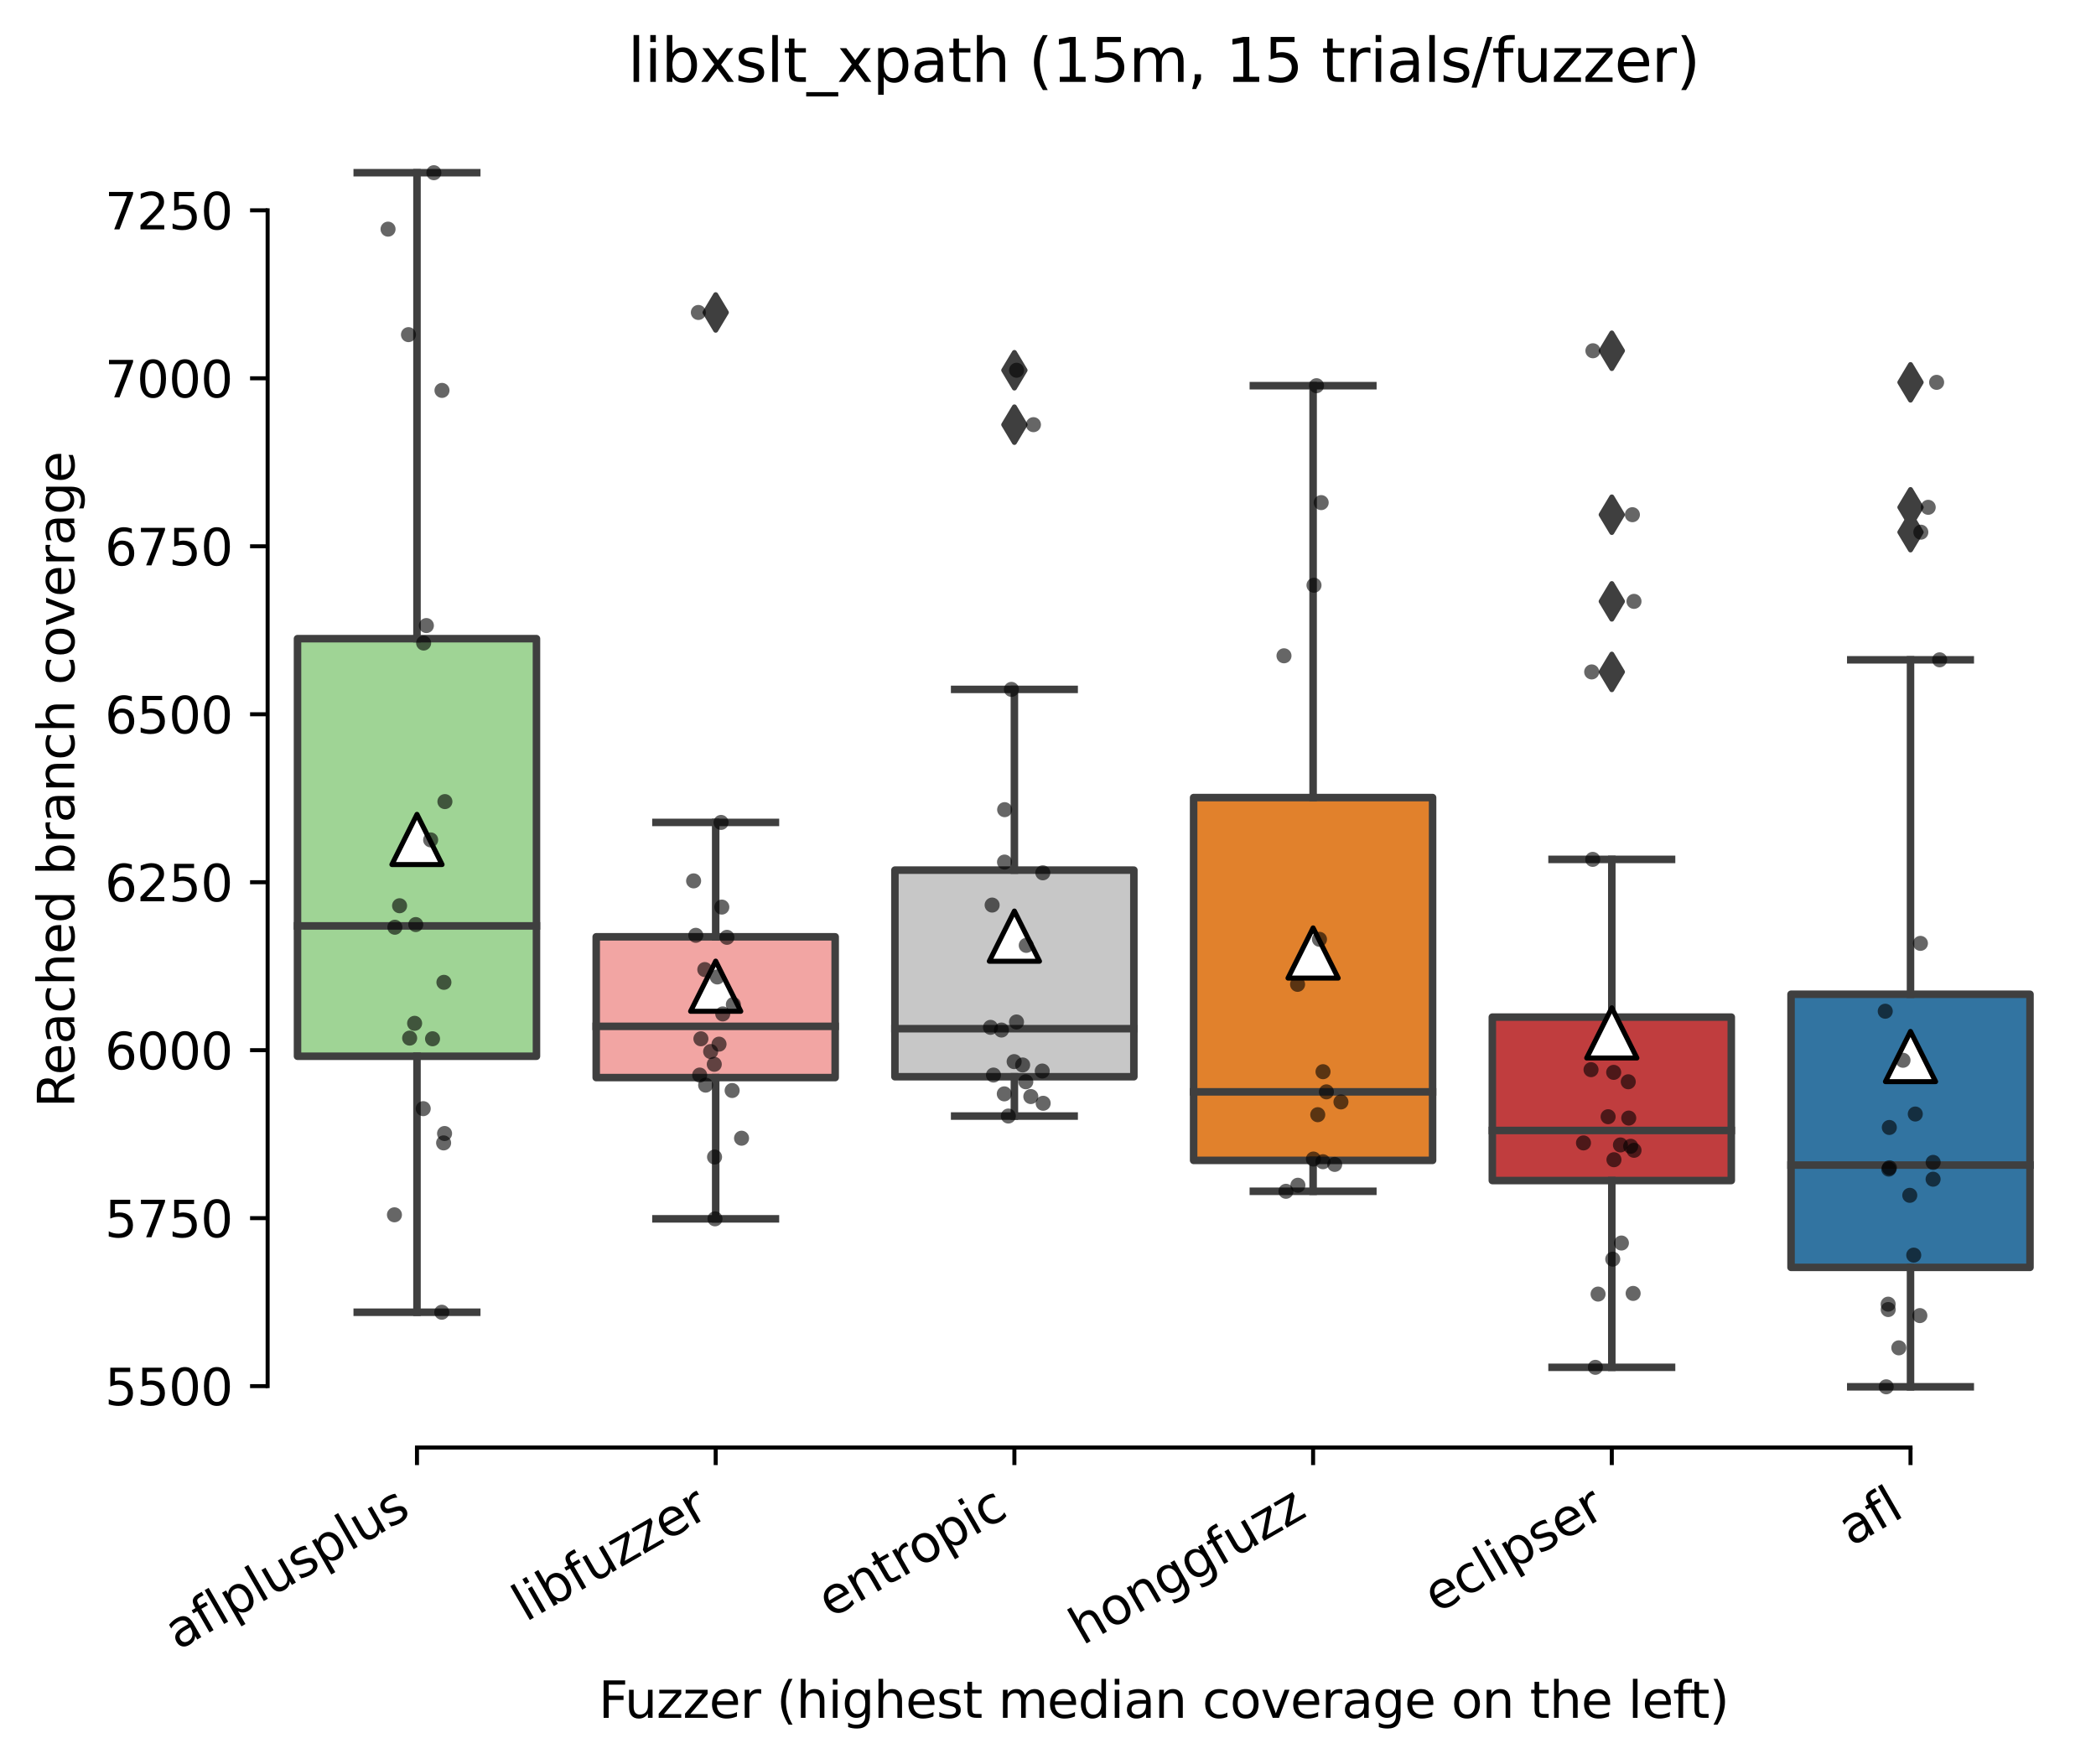 <?xml version="1.0" encoding="utf-8" standalone="no"?>
<!DOCTYPE svg PUBLIC "-//W3C//DTD SVG 1.1//EN"
  "http://www.w3.org/Graphics/SVG/1.1/DTD/svg11.dtd">
<svg xmlns:xlink="http://www.w3.org/1999/xlink" width="417.648pt" height="351.576pt" viewBox="0 0 417.648 351.576" xmlns="http://www.w3.org/2000/svg" version="1.1">
 <defs>
  <style type="text/css">*{stroke-linejoin: round; stroke-linecap: butt}</style>
 </defs>
 <g id="figure_1">
  <g id="patch_1">
   <path d="M 0 351.576 
L 417.648 351.576 
L 417.648 0 
L 0 0 
z
" style="fill: #ffffff"/>
  </g>
  <g id="axes_1">
   <g id="patch_2">
    <path d="M 53.328 288.43 
L 410.448 288.43 
L 410.448 22.318 
L 53.328 22.318 
z
" style="fill: #ffffff"/>
   </g>
   <g id="patch_3">
    <path d="M 59.28 210.465 
L 106.896 210.465 
L 106.896 127.259 
L 59.28 127.259 
L 59.28 210.465 
z
" clip-path="url(#p5b2633df2a)" style="fill: #9fd495; stroke: #3f3f3f; stroke-width: 1.5; stroke-linejoin: miter"/>
   </g>
   <g id="patch_4">
    <path d="M 118.8 214.716 
L 166.416 214.716 
L 166.416 186.668 
L 118.8 186.668 
L 118.8 214.716 
z
" clip-path="url(#p5b2633df2a)" style="fill: #f2a5a3; stroke: #3f3f3f; stroke-width: 1.5; stroke-linejoin: miter"/>
   </g>
   <g id="patch_5">
    <path d="M 178.32 214.549 
L 225.936 214.549 
L 225.936 173.381 
L 178.32 173.381 
L 178.32 214.549 
z
" clip-path="url(#p5b2633df2a)" style="fill: #c7c7c7; stroke: #3f3f3f; stroke-width: 1.5; stroke-linejoin: miter"/>
   </g>
   <g id="patch_6">
    <path d="M 237.84 231.217 
L 285.456 231.217 
L 285.456 158.922 
L 237.84 158.922 
L 237.84 231.217 
z
" clip-path="url(#p5b2633df2a)" style="fill: #e1812c; stroke: #3f3f3f; stroke-width: 1.5; stroke-linejoin: miter"/>
   </g>
   <g id="patch_7">
    <path d="M 297.36 235.233 
L 344.976 235.233 
L 344.976 202.667 
L 297.36 202.667 
L 297.36 235.233 
z
" clip-path="url(#p5b2633df2a)" style="fill: #c03d3e; stroke: #3f3f3f; stroke-width: 1.5; stroke-linejoin: miter"/>
   </g>
   <g id="patch_8">
    <path d="M 356.88 252.537 
L 404.496 252.537 
L 404.496 198.115 
L 356.88 198.115 
L 356.88 252.537 
z
" clip-path="url(#p5b2633df2a)" style="fill: #3274a1; stroke: #3f3f3f; stroke-width: 1.5; stroke-linejoin: miter"/>
   </g>
   <g id="matplotlib.axis_1">
    <g id="xtick_1">
     <g id="line2d_1">
      <defs>
       <path id="m01cf809f5f" d="M 0 0 
L 0 3.5 
" style="stroke: #000000; stroke-width: 0.8"/>
      </defs>
      <g>
       <use xlink:href="#m01cf809f5f" x="83.088" y="288.43" style="stroke: #000000; stroke-width: 0.8"/>
      </g>
     </g>
     <g id="text_1">
      <!-- aflplusplus -->
      <g transform="translate(35.479 328.897) rotate(-30) scale(0.1 -0.1)">
       <defs>
        <path id="DejaVuSans-61" d="M 2194 1759 
Q 1497 1759 1228 1600 
Q 959 1441 959 1056 
Q 959 750 1161 570 
Q 1363 391 1709 391 
Q 2188 391 2477 730 
Q 2766 1069 2766 1631 
L 2766 1759 
L 2194 1759 
z
M 3341 1997 
L 3341 0 
L 2766 0 
L 2766 531 
Q 2569 213 2275 61 
Q 1981 -91 1556 -91 
Q 1019 -91 701 211 
Q 384 513 384 1019 
Q 384 1609 779 1909 
Q 1175 2209 1959 2209 
L 2766 2209 
L 2766 2266 
Q 2766 2663 2505 2880 
Q 2244 3097 1772 3097 
Q 1472 3097 1187 3025 
Q 903 2953 641 2809 
L 641 3341 
Q 956 3463 1253 3523 
Q 1550 3584 1831 3584 
Q 2591 3584 2966 3190 
Q 3341 2797 3341 1997 
z
" transform="scale(0.016)"/>
        <path id="DejaVuSans-66" d="M 2375 4863 
L 2375 4384 
L 1825 4384 
Q 1516 4384 1395 4259 
Q 1275 4134 1275 3809 
L 1275 3500 
L 2222 3500 
L 2222 3053 
L 1275 3053 
L 1275 0 
L 697 0 
L 697 3053 
L 147 3053 
L 147 3500 
L 697 3500 
L 697 3744 
Q 697 4328 969 4595 
Q 1241 4863 1831 4863 
L 2375 4863 
z
" transform="scale(0.016)"/>
        <path id="DejaVuSans-6c" d="M 603 4863 
L 1178 4863 
L 1178 0 
L 603 0 
L 603 4863 
z
" transform="scale(0.016)"/>
        <path id="DejaVuSans-70" d="M 1159 525 
L 1159 -1331 
L 581 -1331 
L 581 3500 
L 1159 3500 
L 1159 2969 
Q 1341 3281 1617 3432 
Q 1894 3584 2278 3584 
Q 2916 3584 3314 3078 
Q 3713 2572 3713 1747 
Q 3713 922 3314 415 
Q 2916 -91 2278 -91 
Q 1894 -91 1617 61 
Q 1341 213 1159 525 
z
M 3116 1747 
Q 3116 2381 2855 2742 
Q 2594 3103 2138 3103 
Q 1681 3103 1420 2742 
Q 1159 2381 1159 1747 
Q 1159 1113 1420 752 
Q 1681 391 2138 391 
Q 2594 391 2855 752 
Q 3116 1113 3116 1747 
z
" transform="scale(0.016)"/>
        <path id="DejaVuSans-75" d="M 544 1381 
L 544 3500 
L 1119 3500 
L 1119 1403 
Q 1119 906 1312 657 
Q 1506 409 1894 409 
Q 2359 409 2629 706 
Q 2900 1003 2900 1516 
L 2900 3500 
L 3475 3500 
L 3475 0 
L 2900 0 
L 2900 538 
Q 2691 219 2414 64 
Q 2138 -91 1772 -91 
Q 1169 -91 856 284 
Q 544 659 544 1381 
z
M 1991 3584 
L 1991 3584 
z
" transform="scale(0.016)"/>
        <path id="DejaVuSans-73" d="M 2834 3397 
L 2834 2853 
Q 2591 2978 2328 3040 
Q 2066 3103 1784 3103 
Q 1356 3103 1142 2972 
Q 928 2841 928 2578 
Q 928 2378 1081 2264 
Q 1234 2150 1697 2047 
L 1894 2003 
Q 2506 1872 2764 1633 
Q 3022 1394 3022 966 
Q 3022 478 2636 193 
Q 2250 -91 1575 -91 
Q 1294 -91 989 -36 
Q 684 19 347 128 
L 347 722 
Q 666 556 975 473 
Q 1284 391 1588 391 
Q 1994 391 2212 530 
Q 2431 669 2431 922 
Q 2431 1156 2273 1281 
Q 2116 1406 1581 1522 
L 1381 1569 
Q 847 1681 609 1914 
Q 372 2147 372 2553 
Q 372 3047 722 3315 
Q 1072 3584 1716 3584 
Q 2034 3584 2315 3537 
Q 2597 3491 2834 3397 
z
" transform="scale(0.016)"/>
       </defs>
       <use xlink:href="#DejaVuSans-61"/>
       <use xlink:href="#DejaVuSans-66" x="61.279"/>
       <use xlink:href="#DejaVuSans-6c" x="96.484"/>
       <use xlink:href="#DejaVuSans-70" x="124.268"/>
       <use xlink:href="#DejaVuSans-6c" x="187.744"/>
       <use xlink:href="#DejaVuSans-75" x="215.527"/>
       <use xlink:href="#DejaVuSans-73" x="278.906"/>
       <use xlink:href="#DejaVuSans-70" x="331.006"/>
       <use xlink:href="#DejaVuSans-6c" x="394.482"/>
       <use xlink:href="#DejaVuSans-75" x="422.266"/>
       <use xlink:href="#DejaVuSans-73" x="485.645"/>
      </g>
     </g>
    </g>
    <g id="xtick_2">
     <g id="line2d_2">
      <g>
       <use xlink:href="#m01cf809f5f" x="142.608" y="288.43" style="stroke: #000000; stroke-width: 0.8"/>
      </g>
     </g>
     <g id="text_2">
      <!-- libfuzzer -->
      <g transform="translate(104.742 323.272) rotate(-30) scale(0.1 -0.1)">
       <defs>
        <path id="DejaVuSans-69" d="M 603 3500 
L 1178 3500 
L 1178 0 
L 603 0 
L 603 3500 
z
M 603 4863 
L 1178 4863 
L 1178 4134 
L 603 4134 
L 603 4863 
z
" transform="scale(0.016)"/>
        <path id="DejaVuSans-62" d="M 3116 1747 
Q 3116 2381 2855 2742 
Q 2594 3103 2138 3103 
Q 1681 3103 1420 2742 
Q 1159 2381 1159 1747 
Q 1159 1113 1420 752 
Q 1681 391 2138 391 
Q 2594 391 2855 752 
Q 3116 1113 3116 1747 
z
M 1159 2969 
Q 1341 3281 1617 3432 
Q 1894 3584 2278 3584 
Q 2916 3584 3314 3078 
Q 3713 2572 3713 1747 
Q 3713 922 3314 415 
Q 2916 -91 2278 -91 
Q 1894 -91 1617 61 
Q 1341 213 1159 525 
L 1159 0 
L 581 0 
L 581 4863 
L 1159 4863 
L 1159 2969 
z
" transform="scale(0.016)"/>
        <path id="DejaVuSans-7a" d="M 353 3500 
L 3084 3500 
L 3084 2975 
L 922 459 
L 3084 459 
L 3084 0 
L 275 0 
L 275 525 
L 2438 3041 
L 353 3041 
L 353 3500 
z
" transform="scale(0.016)"/>
        <path id="DejaVuSans-65" d="M 3597 1894 
L 3597 1613 
L 953 1613 
Q 991 1019 1311 708 
Q 1631 397 2203 397 
Q 2534 397 2845 478 
Q 3156 559 3463 722 
L 3463 178 
Q 3153 47 2828 -22 
Q 2503 -91 2169 -91 
Q 1331 -91 842 396 
Q 353 884 353 1716 
Q 353 2575 817 3079 
Q 1281 3584 2069 3584 
Q 2775 3584 3186 3129 
Q 3597 2675 3597 1894 
z
M 3022 2063 
Q 3016 2534 2758 2815 
Q 2500 3097 2075 3097 
Q 1594 3097 1305 2825 
Q 1016 2553 972 2059 
L 3022 2063 
z
" transform="scale(0.016)"/>
        <path id="DejaVuSans-72" d="M 2631 2963 
Q 2534 3019 2420 3045 
Q 2306 3072 2169 3072 
Q 1681 3072 1420 2755 
Q 1159 2438 1159 1844 
L 1159 0 
L 581 0 
L 581 3500 
L 1159 3500 
L 1159 2956 
Q 1341 3275 1631 3429 
Q 1922 3584 2338 3584 
Q 2397 3584 2469 3576 
Q 2541 3569 2628 3553 
L 2631 2963 
z
" transform="scale(0.016)"/>
       </defs>
       <use xlink:href="#DejaVuSans-6c"/>
       <use xlink:href="#DejaVuSans-69" x="27.783"/>
       <use xlink:href="#DejaVuSans-62" x="55.566"/>
       <use xlink:href="#DejaVuSans-66" x="119.043"/>
       <use xlink:href="#DejaVuSans-75" x="154.248"/>
       <use xlink:href="#DejaVuSans-7a" x="217.627"/>
       <use xlink:href="#DejaVuSans-7a" x="270.117"/>
       <use xlink:href="#DejaVuSans-65" x="322.607"/>
       <use xlink:href="#DejaVuSans-72" x="384.131"/>
      </g>
     </g>
    </g>
    <g id="xtick_3">
     <g id="line2d_3">
      <g>
       <use xlink:href="#m01cf809f5f" x="202.128" y="288.43" style="stroke: #000000; stroke-width: 0.8"/>
      </g>
     </g>
     <g id="text_3">
      <!-- entropic -->
      <g transform="translate(165.546 322.531) rotate(-30) scale(0.1 -0.1)">
       <defs>
        <path id="DejaVuSans-6e" d="M 3513 2113 
L 3513 0 
L 2938 0 
L 2938 2094 
Q 2938 2591 2744 2837 
Q 2550 3084 2163 3084 
Q 1697 3084 1428 2787 
Q 1159 2491 1159 1978 
L 1159 0 
L 581 0 
L 581 3500 
L 1159 3500 
L 1159 2956 
Q 1366 3272 1645 3428 
Q 1925 3584 2291 3584 
Q 2894 3584 3203 3211 
Q 3513 2838 3513 2113 
z
" transform="scale(0.016)"/>
        <path id="DejaVuSans-74" d="M 1172 4494 
L 1172 3500 
L 2356 3500 
L 2356 3053 
L 1172 3053 
L 1172 1153 
Q 1172 725 1289 603 
Q 1406 481 1766 481 
L 2356 481 
L 2356 0 
L 1766 0 
Q 1100 0 847 248 
Q 594 497 594 1153 
L 594 3053 
L 172 3053 
L 172 3500 
L 594 3500 
L 594 4494 
L 1172 4494 
z
" transform="scale(0.016)"/>
        <path id="DejaVuSans-6f" d="M 1959 3097 
Q 1497 3097 1228 2736 
Q 959 2375 959 1747 
Q 959 1119 1226 758 
Q 1494 397 1959 397 
Q 2419 397 2687 759 
Q 2956 1122 2956 1747 
Q 2956 2369 2687 2733 
Q 2419 3097 1959 3097 
z
M 1959 3584 
Q 2709 3584 3137 3096 
Q 3566 2609 3566 1747 
Q 3566 888 3137 398 
Q 2709 -91 1959 -91 
Q 1206 -91 779 398 
Q 353 888 353 1747 
Q 353 2609 779 3096 
Q 1206 3584 1959 3584 
z
" transform="scale(0.016)"/>
        <path id="DejaVuSans-63" d="M 3122 3366 
L 3122 2828 
Q 2878 2963 2633 3030 
Q 2388 3097 2138 3097 
Q 1578 3097 1268 2742 
Q 959 2388 959 1747 
Q 959 1106 1268 751 
Q 1578 397 2138 397 
Q 2388 397 2633 464 
Q 2878 531 3122 666 
L 3122 134 
Q 2881 22 2623 -34 
Q 2366 -91 2075 -91 
Q 1284 -91 818 406 
Q 353 903 353 1747 
Q 353 2603 823 3093 
Q 1294 3584 2113 3584 
Q 2378 3584 2631 3529 
Q 2884 3475 3122 3366 
z
" transform="scale(0.016)"/>
       </defs>
       <use xlink:href="#DejaVuSans-65"/>
       <use xlink:href="#DejaVuSans-6e" x="61.523"/>
       <use xlink:href="#DejaVuSans-74" x="124.902"/>
       <use xlink:href="#DejaVuSans-72" x="164.111"/>
       <use xlink:href="#DejaVuSans-6f" x="202.975"/>
       <use xlink:href="#DejaVuSans-70" x="264.156"/>
       <use xlink:href="#DejaVuSans-69" x="327.633"/>
       <use xlink:href="#DejaVuSans-63" x="355.416"/>
      </g>
     </g>
    </g>
    <g id="xtick_4">
     <g id="line2d_4">
      <g>
       <use xlink:href="#m01cf809f5f" x="261.648" y="288.43" style="stroke: #000000; stroke-width: 0.8"/>
      </g>
     </g>
     <g id="text_4">
      <!-- honggfuzz -->
      <g transform="translate(215.709 327.933) rotate(-30) scale(0.1 -0.1)">
       <defs>
        <path id="DejaVuSans-68" d="M 3513 2113 
L 3513 0 
L 2938 0 
L 2938 2094 
Q 2938 2591 2744 2837 
Q 2550 3084 2163 3084 
Q 1697 3084 1428 2787 
Q 1159 2491 1159 1978 
L 1159 0 
L 581 0 
L 581 4863 
L 1159 4863 
L 1159 2956 
Q 1366 3272 1645 3428 
Q 1925 3584 2291 3584 
Q 2894 3584 3203 3211 
Q 3513 2838 3513 2113 
z
" transform="scale(0.016)"/>
        <path id="DejaVuSans-67" d="M 2906 1791 
Q 2906 2416 2648 2759 
Q 2391 3103 1925 3103 
Q 1463 3103 1205 2759 
Q 947 2416 947 1791 
Q 947 1169 1205 825 
Q 1463 481 1925 481 
Q 2391 481 2648 825 
Q 2906 1169 2906 1791 
z
M 3481 434 
Q 3481 -459 3084 -895 
Q 2688 -1331 1869 -1331 
Q 1566 -1331 1297 -1286 
Q 1028 -1241 775 -1147 
L 775 -588 
Q 1028 -725 1275 -790 
Q 1522 -856 1778 -856 
Q 2344 -856 2625 -561 
Q 2906 -266 2906 331 
L 2906 616 
Q 2728 306 2450 153 
Q 2172 0 1784 0 
Q 1141 0 747 490 
Q 353 981 353 1791 
Q 353 2603 747 3093 
Q 1141 3584 1784 3584 
Q 2172 3584 2450 3431 
Q 2728 3278 2906 2969 
L 2906 3500 
L 3481 3500 
L 3481 434 
z
" transform="scale(0.016)"/>
       </defs>
       <use xlink:href="#DejaVuSans-68"/>
       <use xlink:href="#DejaVuSans-6f" x="63.379"/>
       <use xlink:href="#DejaVuSans-6e" x="124.561"/>
       <use xlink:href="#DejaVuSans-67" x="187.939"/>
       <use xlink:href="#DejaVuSans-67" x="251.416"/>
       <use xlink:href="#DejaVuSans-66" x="314.893"/>
       <use xlink:href="#DejaVuSans-75" x="350.098"/>
       <use xlink:href="#DejaVuSans-7a" x="413.477"/>
       <use xlink:href="#DejaVuSans-7a" x="465.967"/>
      </g>
     </g>
    </g>
    <g id="xtick_5">
     <g id="line2d_5">
      <g>
       <use xlink:href="#m01cf809f5f" x="321.168" y="288.43" style="stroke: #000000; stroke-width: 0.8"/>
      </g>
     </g>
     <g id="text_5">
      <!-- eclipser -->
      <g transform="translate(286.328 321.525) rotate(-30) scale(0.1 -0.1)">
       <use xlink:href="#DejaVuSans-65"/>
       <use xlink:href="#DejaVuSans-63" x="61.523"/>
       <use xlink:href="#DejaVuSans-6c" x="116.504"/>
       <use xlink:href="#DejaVuSans-69" x="144.287"/>
       <use xlink:href="#DejaVuSans-70" x="172.07"/>
       <use xlink:href="#DejaVuSans-73" x="235.547"/>
       <use xlink:href="#DejaVuSans-65" x="287.646"/>
       <use xlink:href="#DejaVuSans-72" x="349.17"/>
      </g>
     </g>
    </g>
    <g id="xtick_6">
     <g id="line2d_6">
      <g>
       <use xlink:href="#m01cf809f5f" x="380.688" y="288.43" style="stroke: #000000; stroke-width: 0.8"/>
      </g>
     </g>
     <g id="text_6">
      <!-- afl -->
      <g transform="translate(368.887 308.224) rotate(-30) scale(0.1 -0.1)">
       <use xlink:href="#DejaVuSans-61"/>
       <use xlink:href="#DejaVuSans-66" x="61.279"/>
       <use xlink:href="#DejaVuSans-6c" x="96.484"/>
      </g>
     </g>
    </g>
    <g id="text_7">
     <!-- Fuzzer (highest median coverage on the left) -->
     <g transform="translate(119.27 342.297) scale(0.1 -0.1)">
      <defs>
       <path id="DejaVuSans-46" d="M 628 4666 
L 3309 4666 
L 3309 4134 
L 1259 4134 
L 1259 2759 
L 3109 2759 
L 3109 2228 
L 1259 2228 
L 1259 0 
L 628 0 
L 628 4666 
z
" transform="scale(0.016)"/>
       <path id="DejaVuSans-20" transform="scale(0.016)"/>
       <path id="DejaVuSans-28" d="M 1984 4856 
Q 1566 4138 1362 3434 
Q 1159 2731 1159 2009 
Q 1159 1288 1364 580 
Q 1569 -128 1984 -844 
L 1484 -844 
Q 1016 -109 783 600 
Q 550 1309 550 2009 
Q 550 2706 781 3412 
Q 1013 4119 1484 4856 
L 1984 4856 
z
" transform="scale(0.016)"/>
       <path id="DejaVuSans-6d" d="M 3328 2828 
Q 3544 3216 3844 3400 
Q 4144 3584 4550 3584 
Q 5097 3584 5394 3201 
Q 5691 2819 5691 2113 
L 5691 0 
L 5113 0 
L 5113 2094 
Q 5113 2597 4934 2840 
Q 4756 3084 4391 3084 
Q 3944 3084 3684 2787 
Q 3425 2491 3425 1978 
L 3425 0 
L 2847 0 
L 2847 2094 
Q 2847 2600 2669 2842 
Q 2491 3084 2119 3084 
Q 1678 3084 1418 2786 
Q 1159 2488 1159 1978 
L 1159 0 
L 581 0 
L 581 3500 
L 1159 3500 
L 1159 2956 
Q 1356 3278 1631 3431 
Q 1906 3584 2284 3584 
Q 2666 3584 2933 3390 
Q 3200 3197 3328 2828 
z
" transform="scale(0.016)"/>
       <path id="DejaVuSans-64" d="M 2906 2969 
L 2906 4863 
L 3481 4863 
L 3481 0 
L 2906 0 
L 2906 525 
Q 2725 213 2448 61 
Q 2172 -91 1784 -91 
Q 1150 -91 751 415 
Q 353 922 353 1747 
Q 353 2572 751 3078 
Q 1150 3584 1784 3584 
Q 2172 3584 2448 3432 
Q 2725 3281 2906 2969 
z
M 947 1747 
Q 947 1113 1208 752 
Q 1469 391 1925 391 
Q 2381 391 2643 752 
Q 2906 1113 2906 1747 
Q 2906 2381 2643 2742 
Q 2381 3103 1925 3103 
Q 1469 3103 1208 2742 
Q 947 2381 947 1747 
z
" transform="scale(0.016)"/>
       <path id="DejaVuSans-76" d="M 191 3500 
L 800 3500 
L 1894 563 
L 2988 3500 
L 3597 3500 
L 2284 0 
L 1503 0 
L 191 3500 
z
" transform="scale(0.016)"/>
       <path id="DejaVuSans-29" d="M 513 4856 
L 1013 4856 
Q 1481 4119 1714 3412 
Q 1947 2706 1947 2009 
Q 1947 1309 1714 600 
Q 1481 -109 1013 -844 
L 513 -844 
Q 928 -128 1133 580 
Q 1338 1288 1338 2009 
Q 1338 2731 1133 3434 
Q 928 4138 513 4856 
z
" transform="scale(0.016)"/>
      </defs>
      <use xlink:href="#DejaVuSans-46"/>
      <use xlink:href="#DejaVuSans-75" x="52.02"/>
      <use xlink:href="#DejaVuSans-7a" x="115.398"/>
      <use xlink:href="#DejaVuSans-7a" x="167.889"/>
      <use xlink:href="#DejaVuSans-65" x="220.379"/>
      <use xlink:href="#DejaVuSans-72" x="281.902"/>
      <use xlink:href="#DejaVuSans-20" x="323.016"/>
      <use xlink:href="#DejaVuSans-28" x="354.803"/>
      <use xlink:href="#DejaVuSans-68" x="393.816"/>
      <use xlink:href="#DejaVuSans-69" x="457.195"/>
      <use xlink:href="#DejaVuSans-67" x="484.979"/>
      <use xlink:href="#DejaVuSans-68" x="548.455"/>
      <use xlink:href="#DejaVuSans-65" x="611.834"/>
      <use xlink:href="#DejaVuSans-73" x="673.357"/>
      <use xlink:href="#DejaVuSans-74" x="725.457"/>
      <use xlink:href="#DejaVuSans-20" x="764.666"/>
      <use xlink:href="#DejaVuSans-6d" x="796.453"/>
      <use xlink:href="#DejaVuSans-65" x="893.865"/>
      <use xlink:href="#DejaVuSans-64" x="955.389"/>
      <use xlink:href="#DejaVuSans-69" x="1018.865"/>
      <use xlink:href="#DejaVuSans-61" x="1046.648"/>
      <use xlink:href="#DejaVuSans-6e" x="1107.928"/>
      <use xlink:href="#DejaVuSans-20" x="1171.307"/>
      <use xlink:href="#DejaVuSans-63" x="1203.094"/>
      <use xlink:href="#DejaVuSans-6f" x="1258.074"/>
      <use xlink:href="#DejaVuSans-76" x="1319.256"/>
      <use xlink:href="#DejaVuSans-65" x="1378.436"/>
      <use xlink:href="#DejaVuSans-72" x="1439.959"/>
      <use xlink:href="#DejaVuSans-61" x="1481.072"/>
      <use xlink:href="#DejaVuSans-67" x="1542.352"/>
      <use xlink:href="#DejaVuSans-65" x="1605.828"/>
      <use xlink:href="#DejaVuSans-20" x="1667.352"/>
      <use xlink:href="#DejaVuSans-6f" x="1699.139"/>
      <use xlink:href="#DejaVuSans-6e" x="1760.32"/>
      <use xlink:href="#DejaVuSans-20" x="1823.699"/>
      <use xlink:href="#DejaVuSans-74" x="1855.486"/>
      <use xlink:href="#DejaVuSans-68" x="1894.695"/>
      <use xlink:href="#DejaVuSans-65" x="1958.074"/>
      <use xlink:href="#DejaVuSans-20" x="2019.598"/>
      <use xlink:href="#DejaVuSans-6c" x="2051.385"/>
      <use xlink:href="#DejaVuSans-65" x="2079.168"/>
      <use xlink:href="#DejaVuSans-66" x="2140.691"/>
      <use xlink:href="#DejaVuSans-74" x="2174.146"/>
      <use xlink:href="#DejaVuSans-29" x="2213.355"/>
     </g>
    </g>
   </g>
   <g id="matplotlib.axis_2">
    <g id="ytick_1">
     <g id="line2d_7">
      <defs>
       <path id="mfae3e353f1" d="M 0 0 
L -3.5 0 
" style="stroke: #000000; stroke-width: 0.8"/>
      </defs>
      <g>
       <use xlink:href="#mfae3e353f1" x="53.328" y="276.2" style="stroke: #000000; stroke-width: 0.8"/>
      </g>
     </g>
     <g id="text_8">
      <!-- 5500 -->
      <g transform="translate(20.878 279.999) scale(0.1 -0.1)">
       <defs>
        <path id="DejaVuSans-35" d="M 691 4666 
L 3169 4666 
L 3169 4134 
L 1269 4134 
L 1269 2991 
Q 1406 3038 1543 3061 
Q 1681 3084 1819 3084 
Q 2600 3084 3056 2656 
Q 3513 2228 3513 1497 
Q 3513 744 3044 326 
Q 2575 -91 1722 -91 
Q 1428 -91 1123 -41 
Q 819 9 494 109 
L 494 744 
Q 775 591 1075 516 
Q 1375 441 1709 441 
Q 2250 441 2565 725 
Q 2881 1009 2881 1497 
Q 2881 1984 2565 2268 
Q 2250 2553 1709 2553 
Q 1456 2553 1204 2497 
Q 953 2441 691 2322 
L 691 4666 
z
" transform="scale(0.016)"/>
        <path id="DejaVuSans-30" d="M 2034 4250 
Q 1547 4250 1301 3770 
Q 1056 3291 1056 2328 
Q 1056 1369 1301 889 
Q 1547 409 2034 409 
Q 2525 409 2770 889 
Q 3016 1369 3016 2328 
Q 3016 3291 2770 3770 
Q 2525 4250 2034 4250 
z
M 2034 4750 
Q 2819 4750 3233 4129 
Q 3647 3509 3647 2328 
Q 3647 1150 3233 529 
Q 2819 -91 2034 -91 
Q 1250 -91 836 529 
Q 422 1150 422 2328 
Q 422 3509 836 4129 
Q 1250 4750 2034 4750 
z
" transform="scale(0.016)"/>
       </defs>
       <use xlink:href="#DejaVuSans-35"/>
       <use xlink:href="#DejaVuSans-35" x="63.623"/>
       <use xlink:href="#DejaVuSans-30" x="127.246"/>
       <use xlink:href="#DejaVuSans-30" x="190.869"/>
      </g>
     </g>
    </g>
    <g id="ytick_2">
     <g id="line2d_8">
      <g>
       <use xlink:href="#mfae3e353f1" x="53.328" y="242.73" style="stroke: #000000; stroke-width: 0.8"/>
      </g>
     </g>
     <g id="text_9">
      <!-- 5750 -->
      <g transform="translate(20.878 246.53) scale(0.1 -0.1)">
       <defs>
        <path id="DejaVuSans-37" d="M 525 4666 
L 3525 4666 
L 3525 4397 
L 1831 0 
L 1172 0 
L 2766 4134 
L 525 4134 
L 525 4666 
z
" transform="scale(0.016)"/>
       </defs>
       <use xlink:href="#DejaVuSans-35"/>
       <use xlink:href="#DejaVuSans-37" x="63.623"/>
       <use xlink:href="#DejaVuSans-35" x="127.246"/>
       <use xlink:href="#DejaVuSans-30" x="190.869"/>
      </g>
     </g>
    </g>
    <g id="ytick_3">
     <g id="line2d_9">
      <g>
       <use xlink:href="#mfae3e353f1" x="53.328" y="209.261" style="stroke: #000000; stroke-width: 0.8"/>
      </g>
     </g>
     <g id="text_10">
      <!-- 6000 -->
      <g transform="translate(20.878 213.06) scale(0.1 -0.1)">
       <defs>
        <path id="DejaVuSans-36" d="M 2113 2584 
Q 1688 2584 1439 2293 
Q 1191 2003 1191 1497 
Q 1191 994 1439 701 
Q 1688 409 2113 409 
Q 2538 409 2786 701 
Q 3034 994 3034 1497 
Q 3034 2003 2786 2293 
Q 2538 2584 2113 2584 
z
M 3366 4563 
L 3366 3988 
Q 3128 4100 2886 4159 
Q 2644 4219 2406 4219 
Q 1781 4219 1451 3797 
Q 1122 3375 1075 2522 
Q 1259 2794 1537 2939 
Q 1816 3084 2150 3084 
Q 2853 3084 3261 2657 
Q 3669 2231 3669 1497 
Q 3669 778 3244 343 
Q 2819 -91 2113 -91 
Q 1303 -91 875 529 
Q 447 1150 447 2328 
Q 447 3434 972 4092 
Q 1497 4750 2381 4750 
Q 2619 4750 2861 4703 
Q 3103 4656 3366 4563 
z
" transform="scale(0.016)"/>
       </defs>
       <use xlink:href="#DejaVuSans-36"/>
       <use xlink:href="#DejaVuSans-30" x="63.623"/>
       <use xlink:href="#DejaVuSans-30" x="127.246"/>
       <use xlink:href="#DejaVuSans-30" x="190.869"/>
      </g>
     </g>
    </g>
    <g id="ytick_4">
     <g id="line2d_10">
      <g>
       <use xlink:href="#mfae3e353f1" x="53.328" y="175.791" style="stroke: #000000; stroke-width: 0.8"/>
      </g>
     </g>
     <g id="text_11">
      <!-- 6250 -->
      <g transform="translate(20.878 179.59) scale(0.1 -0.1)">
       <defs>
        <path id="DejaVuSans-32" d="M 1228 531 
L 3431 531 
L 3431 0 
L 469 0 
L 469 531 
Q 828 903 1448 1529 
Q 2069 2156 2228 2338 
Q 2531 2678 2651 2914 
Q 2772 3150 2772 3378 
Q 2772 3750 2511 3984 
Q 2250 4219 1831 4219 
Q 1534 4219 1204 4116 
Q 875 4013 500 3803 
L 500 4441 
Q 881 4594 1212 4672 
Q 1544 4750 1819 4750 
Q 2544 4750 2975 4387 
Q 3406 4025 3406 3419 
Q 3406 3131 3298 2873 
Q 3191 2616 2906 2266 
Q 2828 2175 2409 1742 
Q 1991 1309 1228 531 
z
" transform="scale(0.016)"/>
       </defs>
       <use xlink:href="#DejaVuSans-36"/>
       <use xlink:href="#DejaVuSans-32" x="63.623"/>
       <use xlink:href="#DejaVuSans-35" x="127.246"/>
       <use xlink:href="#DejaVuSans-30" x="190.869"/>
      </g>
     </g>
    </g>
    <g id="ytick_5">
     <g id="line2d_11">
      <g>
       <use xlink:href="#mfae3e353f1" x="53.328" y="142.321" style="stroke: #000000; stroke-width: 0.8"/>
      </g>
     </g>
     <g id="text_12">
      <!-- 6500 -->
      <g transform="translate(20.878 146.12) scale(0.1 -0.1)">
       <use xlink:href="#DejaVuSans-36"/>
       <use xlink:href="#DejaVuSans-35" x="63.623"/>
       <use xlink:href="#DejaVuSans-30" x="127.246"/>
       <use xlink:href="#DejaVuSans-30" x="190.869"/>
      </g>
     </g>
    </g>
    <g id="ytick_6">
     <g id="line2d_12">
      <g>
       <use xlink:href="#mfae3e353f1" x="53.328" y="108.851" style="stroke: #000000; stroke-width: 0.8"/>
      </g>
     </g>
     <g id="text_13">
      <!-- 6750 -->
      <g transform="translate(20.878 112.65) scale(0.1 -0.1)">
       <use xlink:href="#DejaVuSans-36"/>
       <use xlink:href="#DejaVuSans-37" x="63.623"/>
       <use xlink:href="#DejaVuSans-35" x="127.246"/>
       <use xlink:href="#DejaVuSans-30" x="190.869"/>
      </g>
     </g>
    </g>
    <g id="ytick_7">
     <g id="line2d_13">
      <g>
       <use xlink:href="#mfae3e353f1" x="53.328" y="75.381" style="stroke: #000000; stroke-width: 0.8"/>
      </g>
     </g>
     <g id="text_14">
      <!-- 7000 -->
      <g transform="translate(20.878 79.18) scale(0.1 -0.1)">
       <use xlink:href="#DejaVuSans-37"/>
       <use xlink:href="#DejaVuSans-30" x="63.623"/>
       <use xlink:href="#DejaVuSans-30" x="127.246"/>
       <use xlink:href="#DejaVuSans-30" x="190.869"/>
      </g>
     </g>
    </g>
    <g id="ytick_8">
     <g id="line2d_14">
      <g>
       <use xlink:href="#mfae3e353f1" x="53.328" y="41.911" style="stroke: #000000; stroke-width: 0.8"/>
      </g>
     </g>
     <g id="text_15">
      <!-- 7250 -->
      <g transform="translate(20.878 45.711) scale(0.1 -0.1)">
       <use xlink:href="#DejaVuSans-37"/>
       <use xlink:href="#DejaVuSans-32" x="63.623"/>
       <use xlink:href="#DejaVuSans-35" x="127.246"/>
       <use xlink:href="#DejaVuSans-30" x="190.869"/>
      </g>
     </g>
    </g>
    <g id="text_16">
     <!-- Reached branch coverage -->
     <g transform="translate(14.798 220.706) rotate(-90) scale(0.1 -0.1)">
      <defs>
       <path id="DejaVuSans-52" d="M 2841 2188 
Q 3044 2119 3236 1894 
Q 3428 1669 3622 1275 
L 4263 0 
L 3584 0 
L 2988 1197 
Q 2756 1666 2539 1819 
Q 2322 1972 1947 1972 
L 1259 1972 
L 1259 0 
L 628 0 
L 628 4666 
L 2053 4666 
Q 2853 4666 3247 4331 
Q 3641 3997 3641 3322 
Q 3641 2881 3436 2590 
Q 3231 2300 2841 2188 
z
M 1259 4147 
L 1259 2491 
L 2053 2491 
Q 2509 2491 2742 2702 
Q 2975 2913 2975 3322 
Q 2975 3731 2742 3939 
Q 2509 4147 2053 4147 
L 1259 4147 
z
" transform="scale(0.016)"/>
      </defs>
      <use xlink:href="#DejaVuSans-52"/>
      <use xlink:href="#DejaVuSans-65" x="64.982"/>
      <use xlink:href="#DejaVuSans-61" x="126.506"/>
      <use xlink:href="#DejaVuSans-63" x="187.785"/>
      <use xlink:href="#DejaVuSans-68" x="242.766"/>
      <use xlink:href="#DejaVuSans-65" x="306.145"/>
      <use xlink:href="#DejaVuSans-64" x="367.668"/>
      <use xlink:href="#DejaVuSans-20" x="431.145"/>
      <use xlink:href="#DejaVuSans-62" x="462.932"/>
      <use xlink:href="#DejaVuSans-72" x="526.408"/>
      <use xlink:href="#DejaVuSans-61" x="567.521"/>
      <use xlink:href="#DejaVuSans-6e" x="628.801"/>
      <use xlink:href="#DejaVuSans-63" x="692.18"/>
      <use xlink:href="#DejaVuSans-68" x="747.16"/>
      <use xlink:href="#DejaVuSans-20" x="810.539"/>
      <use xlink:href="#DejaVuSans-63" x="842.326"/>
      <use xlink:href="#DejaVuSans-6f" x="897.307"/>
      <use xlink:href="#DejaVuSans-76" x="958.488"/>
      <use xlink:href="#DejaVuSans-65" x="1017.668"/>
      <use xlink:href="#DejaVuSans-72" x="1079.191"/>
      <use xlink:href="#DejaVuSans-61" x="1120.305"/>
      <use xlink:href="#DejaVuSans-67" x="1181.584"/>
      <use xlink:href="#DejaVuSans-65" x="1245.061"/>
     </g>
    </g>
   </g>
   <g id="line2d_15">
    <path d="M 83.088 210.465 
L 83.088 261.474 
" clip-path="url(#p5b2633df2a)" style="fill: none; stroke: #3f3f3f; stroke-width: 1.5; stroke-linecap: square"/>
   </g>
   <g id="line2d_16">
    <path d="M 83.088 127.259 
L 83.088 34.414 
" clip-path="url(#p5b2633df2a)" style="fill: none; stroke: #3f3f3f; stroke-width: 1.5; stroke-linecap: square"/>
   </g>
   <g id="line2d_17">
    <path d="M 71.184 261.474 
L 94.992 261.474 
" clip-path="url(#p5b2633df2a)" style="fill: none; stroke: #3f3f3f; stroke-width: 1.5; stroke-linecap: square"/>
   </g>
   <g id="line2d_18">
    <path d="M 71.184 34.414 
L 94.992 34.414 
" clip-path="url(#p5b2633df2a)" style="fill: none; stroke: #3f3f3f; stroke-width: 1.5; stroke-linecap: square"/>
   </g>
   <g id="line2d_19"/>
   <g id="line2d_20">
    <path d="M 142.608 214.716 
L 142.608 242.864 
" clip-path="url(#p5b2633df2a)" style="fill: none; stroke: #3f3f3f; stroke-width: 1.5; stroke-linecap: square"/>
   </g>
   <g id="line2d_21">
    <path d="M 142.608 186.668 
L 142.608 163.875 
" clip-path="url(#p5b2633df2a)" style="fill: none; stroke: #3f3f3f; stroke-width: 1.5; stroke-linecap: square"/>
   </g>
   <g id="line2d_22">
    <path d="M 130.704 242.864 
L 154.512 242.864 
" clip-path="url(#p5b2633df2a)" style="fill: none; stroke: #3f3f3f; stroke-width: 1.5; stroke-linecap: square"/>
   </g>
   <g id="line2d_23">
    <path d="M 130.704 163.875 
L 154.512 163.875 
" clip-path="url(#p5b2633df2a)" style="fill: none; stroke: #3f3f3f; stroke-width: 1.5; stroke-linecap: square"/>
   </g>
   <g id="line2d_24">
    <defs>
     <path id="mbc9b5ff73c" d="M -0 3.536 
L 2.121 0 
L -0 -3.536 
L -2.121 -0 
z
" style="stroke: #3f3f3f; stroke-linejoin: miter"/>
    </defs>
    <g clip-path="url(#p5b2633df2a)">
     <use xlink:href="#mbc9b5ff73c" x="142.608" y="62.261" style="fill: #3f3f3f; stroke: #3f3f3f; stroke-linejoin: miter"/>
    </g>
   </g>
   <g id="line2d_25">
    <path d="M 202.128 214.549 
L 202.128 222.381 
" clip-path="url(#p5b2633df2a)" style="fill: none; stroke: #3f3f3f; stroke-width: 1.5; stroke-linecap: square"/>
   </g>
   <g id="line2d_26">
    <path d="M 202.128 173.381 
L 202.128 137.367 
" clip-path="url(#p5b2633df2a)" style="fill: none; stroke: #3f3f3f; stroke-width: 1.5; stroke-linecap: square"/>
   </g>
   <g id="line2d_27">
    <path d="M 190.224 222.381 
L 214.032 222.381 
" clip-path="url(#p5b2633df2a)" style="fill: none; stroke: #3f3f3f; stroke-width: 1.5; stroke-linecap: square"/>
   </g>
   <g id="line2d_28">
    <path d="M 190.224 137.367 
L 214.032 137.367 
" clip-path="url(#p5b2633df2a)" style="fill: none; stroke: #3f3f3f; stroke-width: 1.5; stroke-linecap: square"/>
   </g>
   <g id="line2d_29">
    <g clip-path="url(#p5b2633df2a)">
     <use xlink:href="#mbc9b5ff73c" x="202.128" y="73.775" style="fill: #3f3f3f; stroke: #3f3f3f; stroke-linejoin: miter"/>
     <use xlink:href="#mbc9b5ff73c" x="202.128" y="84.619" style="fill: #3f3f3f; stroke: #3f3f3f; stroke-linejoin: miter"/>
    </g>
   </g>
   <g id="line2d_30">
    <path d="M 261.648 231.217 
L 261.648 237.375 
" clip-path="url(#p5b2633df2a)" style="fill: none; stroke: #3f3f3f; stroke-width: 1.5; stroke-linecap: square"/>
   </g>
   <g id="line2d_31">
    <path d="M 261.648 158.922 
L 261.648 76.854 
" clip-path="url(#p5b2633df2a)" style="fill: none; stroke: #3f3f3f; stroke-width: 1.5; stroke-linecap: square"/>
   </g>
   <g id="line2d_32">
    <path d="M 249.744 237.375 
L 273.552 237.375 
" clip-path="url(#p5b2633df2a)" style="fill: none; stroke: #3f3f3f; stroke-width: 1.5; stroke-linecap: square"/>
   </g>
   <g id="line2d_33">
    <path d="M 249.744 76.854 
L 273.552 76.854 
" clip-path="url(#p5b2633df2a)" style="fill: none; stroke: #3f3f3f; stroke-width: 1.5; stroke-linecap: square"/>
   </g>
   <g id="line2d_34"/>
   <g id="line2d_35">
    <path d="M 321.168 235.233 
L 321.168 272.452 
" clip-path="url(#p5b2633df2a)" style="fill: none; stroke: #3f3f3f; stroke-width: 1.5; stroke-linecap: square"/>
   </g>
   <g id="line2d_36">
    <path d="M 321.168 202.667 
L 321.168 171.239 
" clip-path="url(#p5b2633df2a)" style="fill: none; stroke: #3f3f3f; stroke-width: 1.5; stroke-linecap: square"/>
   </g>
   <g id="line2d_37">
    <path d="M 309.264 272.452 
L 333.072 272.452 
" clip-path="url(#p5b2633df2a)" style="fill: none; stroke: #3f3f3f; stroke-width: 1.5; stroke-linecap: square"/>
   </g>
   <g id="line2d_38">
    <path d="M 309.264 171.239 
L 333.072 171.239 
" clip-path="url(#p5b2633df2a)" style="fill: none; stroke: #3f3f3f; stroke-width: 1.5; stroke-linecap: square"/>
   </g>
   <g id="line2d_39">
    <g clip-path="url(#p5b2633df2a)">
     <use xlink:href="#mbc9b5ff73c" x="321.168" y="119.829" style="fill: #3f3f3f; stroke: #3f3f3f; stroke-linejoin: miter"/>
     <use xlink:href="#mbc9b5ff73c" x="321.168" y="133.886" style="fill: #3f3f3f; stroke: #3f3f3f; stroke-linejoin: miter"/>
     <use xlink:href="#mbc9b5ff73c" x="321.168" y="69.892" style="fill: #3f3f3f; stroke: #3f3f3f; stroke-linejoin: miter"/>
     <use xlink:href="#mbc9b5ff73c" x="321.168" y="102.559" style="fill: #3f3f3f; stroke: #3f3f3f; stroke-linejoin: miter"/>
    </g>
   </g>
   <g id="line2d_40">
    <path d="M 380.688 252.537 
L 380.688 276.334 
" clip-path="url(#p5b2633df2a)" style="fill: none; stroke: #3f3f3f; stroke-width: 1.5; stroke-linecap: square"/>
   </g>
   <g id="line2d_41">
    <path d="M 380.688 198.115 
L 380.688 131.477 
" clip-path="url(#p5b2633df2a)" style="fill: none; stroke: #3f3f3f; stroke-width: 1.5; stroke-linecap: square"/>
   </g>
   <g id="line2d_42">
    <path d="M 368.784 276.334 
L 392.592 276.334 
" clip-path="url(#p5b2633df2a)" style="fill: none; stroke: #3f3f3f; stroke-width: 1.5; stroke-linecap: square"/>
   </g>
   <g id="line2d_43">
    <path d="M 368.784 131.477 
L 392.592 131.477 
" clip-path="url(#p5b2633df2a)" style="fill: none; stroke: #3f3f3f; stroke-width: 1.5; stroke-linecap: square"/>
   </g>
   <g id="line2d_44">
    <g clip-path="url(#p5b2633df2a)">
     <use xlink:href="#mbc9b5ff73c" x="380.688" y="76.184" style="fill: #3f3f3f; stroke: #3f3f3f; stroke-linejoin: miter"/>
     <use xlink:href="#mbc9b5ff73c" x="380.688" y="101.086" style="fill: #3f3f3f; stroke: #3f3f3f; stroke-linejoin: miter"/>
     <use xlink:href="#mbc9b5ff73c" x="380.688" y="106.04" style="fill: #3f3f3f; stroke: #3f3f3f; stroke-linejoin: miter"/>
    </g>
   </g>
   <g id="line2d_45">
    <path d="M 59.28 184.493 
L 106.896 184.493 
" clip-path="url(#p5b2633df2a)" style="fill: none; stroke: #3f3f3f; stroke-width: 1.5; stroke-linecap: square"/>
   </g>
   <g id="line2d_46">
    <defs>
     <path id="ma9d6c4b051" d="M 0 -5 
L -5 5 
L 5 5 
z
" style="stroke: #000000; stroke-linejoin: miter"/>
    </defs>
    <g clip-path="url(#p5b2633df2a)">
     <use xlink:href="#ma9d6c4b051" x="83.088" y="167.269" style="fill: #ffffff; stroke: #000000; stroke-linejoin: miter"/>
    </g>
   </g>
   <g id="line2d_47">
    <path d="M 118.8 204.508 
L 166.416 204.508 
" clip-path="url(#p5b2633df2a)" style="fill: none; stroke: #3f3f3f; stroke-width: 1.5; stroke-linecap: square"/>
   </g>
   <g id="line2d_48">
    <g clip-path="url(#p5b2633df2a)">
     <use xlink:href="#ma9d6c4b051" x="142.608" y="196.509" style="fill: #ffffff; stroke: #000000; stroke-linejoin: miter"/>
    </g>
   </g>
   <g id="line2d_49">
    <path d="M 178.32 204.976 
L 225.936 204.976 
" clip-path="url(#p5b2633df2a)" style="fill: none; stroke: #3f3f3f; stroke-width: 1.5; stroke-linecap: square"/>
   </g>
   <g id="line2d_50">
    <g clip-path="url(#p5b2633df2a)">
     <use xlink:href="#ma9d6c4b051" x="202.128" y="186.535" style="fill: #ffffff; stroke: #000000; stroke-linejoin: miter"/>
    </g>
   </g>
   <g id="line2d_51">
    <path d="M 237.84 217.561 
L 285.456 217.561 
" clip-path="url(#p5b2633df2a)" style="fill: none; stroke: #3f3f3f; stroke-width: 1.5; stroke-linecap: square"/>
   </g>
   <g id="line2d_52">
    <g clip-path="url(#p5b2633df2a)">
     <use xlink:href="#ma9d6c4b051" x="261.648" y="189.893" style="fill: #ffffff; stroke: #000000; stroke-linejoin: miter"/>
    </g>
   </g>
   <g id="line2d_53">
    <path d="M 297.36 225.259 
L 344.976 225.259 
" clip-path="url(#p5b2633df2a)" style="fill: none; stroke: #3f3f3f; stroke-width: 1.5; stroke-linecap: square"/>
   </g>
   <g id="line2d_54">
    <g clip-path="url(#p5b2633df2a)">
     <use xlink:href="#ma9d6c4b051" x="321.168" y="205.813" style="fill: #ffffff; stroke: #000000; stroke-linejoin: miter"/>
    </g>
   </g>
   <g id="line2d_55">
    <path d="M 356.88 232.154 
L 404.496 232.154 
" clip-path="url(#p5b2633df2a)" style="fill: none; stroke: #3f3f3f; stroke-width: 1.5; stroke-linecap: square"/>
   </g>
   <g id="line2d_56">
    <g clip-path="url(#p5b2633df2a)">
     <use xlink:href="#ma9d6c4b051" x="380.688" y="210.526" style="fill: #ffffff; stroke: #000000; stroke-linejoin: miter"/>
    </g>
   </g>
   <g id="patch_9">
    <path d="M 53.328 276.2 
L 53.328 41.911 
" style="fill: none; stroke: #000000; stroke-width: 0.8; stroke-linejoin: miter; stroke-linecap: square"/>
   </g>
   <g id="patch_10">
    <path d="M 83.088 288.43 
L 380.688 288.43 
" style="fill: none; stroke: #000000; stroke-width: 0.8; stroke-linejoin: miter; stroke-linecap: square"/>
   </g>
   <g id="PathCollection_1">
    <defs>
     <path id="C0_0_3294db9be5" d="M 0 1.5 
C 0.398 1.5 0.779 1.342 1.061 1.061 
C 1.342 0.779 1.5 0.398 1.5 -0 
C 1.5 -0.398 1.342 -0.779 1.061 -1.061 
C 0.779 -1.342 0.398 -1.5 0 -1.5 
C -0.398 -1.5 -0.779 -1.342 -1.061 -1.061 
C -1.342 -0.779 -1.5 -0.398 -1.5 0 
C -1.5 0.398 -1.342 0.779 -1.061 1.061 
C -0.779 1.342 -0.398 1.5 0 1.5 
z
"/>
    </defs>
    <g clip-path="url(#p5b2633df2a)">
     <use xlink:href="#C0_0_3294db9be5" x="86.187" y="206.985" style="fill-opacity: 0.6"/>
    </g>
    <g clip-path="url(#p5b2633df2a)">
     <use xlink:href="#C0_0_3294db9be5" x="88.585" y="225.862" style="fill-opacity: 0.6"/>
    </g>
    <g clip-path="url(#p5b2633df2a)">
     <use xlink:href="#C0_0_3294db9be5" x="88.455" y="195.739" style="fill-opacity: 0.6"/>
    </g>
    <g clip-path="url(#p5b2633df2a)">
     <use xlink:href="#C0_0_3294db9be5" x="82.617" y="203.905" style="fill-opacity: 0.6"/>
    </g>
    <g clip-path="url(#p5b2633df2a)">
     <use xlink:href="#C0_0_3294db9be5" x="82.846" y="184.225" style="fill-opacity: 0.6"/>
    </g>
    <g clip-path="url(#p5b2633df2a)">
     <use xlink:href="#C0_0_3294db9be5" x="88.07" y="77.791" style="fill-opacity: 0.6"/>
    </g>
    <g clip-path="url(#p5b2633df2a)">
     <use xlink:href="#C0_0_3294db9be5" x="78.682" y="184.761" style="fill-opacity: 0.6"/>
    </g>
    <g clip-path="url(#p5b2633df2a)">
     <use xlink:href="#C0_0_3294db9be5" x="84.962" y="124.649" style="fill-opacity: 0.6"/>
    </g>
    <g clip-path="url(#p5b2633df2a)">
     <use xlink:href="#C0_0_3294db9be5" x="88.654" y="159.725" style="fill-opacity: 0.6"/>
    </g>
    <g clip-path="url(#p5b2633df2a)">
     <use xlink:href="#C0_0_3294db9be5" x="78.598" y="242.061" style="fill-opacity: 0.6"/>
    </g>
    <g clip-path="url(#p5b2633df2a)">
     <use xlink:href="#C0_0_3294db9be5" x="88.395" y="227.736" style="fill-opacity: 0.6"/>
    </g>
    <g clip-path="url(#p5b2633df2a)">
     <use xlink:href="#C0_0_3294db9be5" x="86.449" y="34.414" style="fill-opacity: 0.6"/>
    </g>
    <g clip-path="url(#p5b2633df2a)">
     <use xlink:href="#C0_0_3294db9be5" x="79.621" y="180.477" style="fill-opacity: 0.6"/>
    </g>
    <g clip-path="url(#p5b2633df2a)">
     <use xlink:href="#C0_0_3294db9be5" x="88.027" y="261.474" style="fill-opacity: 0.6"/>
    </g>
    <g clip-path="url(#p5b2633df2a)">
     <use xlink:href="#C0_0_3294db9be5" x="85.813" y="167.356" style="fill-opacity: 0.6"/>
    </g>
    <g clip-path="url(#p5b2633df2a)">
     <use xlink:href="#C0_0_3294db9be5" x="81.392" y="66.679" style="fill-opacity: 0.6"/>
    </g>
    <g clip-path="url(#p5b2633df2a)">
     <use xlink:href="#C0_0_3294db9be5" x="84.331" y="220.908" style="fill-opacity: 0.6"/>
    </g>
    <g clip-path="url(#p5b2633df2a)">
     <use xlink:href="#C0_0_3294db9be5" x="77.323" y="45.66" style="fill-opacity: 0.6"/>
    </g>
    <g clip-path="url(#p5b2633df2a)">
     <use xlink:href="#C0_0_3294db9be5" x="84.414" y="128.13" style="fill-opacity: 0.6"/>
    </g>
    <g clip-path="url(#p5b2633df2a)">
     <use xlink:href="#C0_0_3294db9be5" x="81.626" y="206.851" style="fill-opacity: 0.6"/>
    </g>
   </g>
   <g id="PathCollection_2">
    <defs>
     <path id="C1_0_3ae1df7ffa" d="M 0 1.5 
C 0.398 1.5 0.779 1.342 1.061 1.061 
C 1.342 0.779 1.5 0.398 1.5 -0 
C 1.5 -0.398 1.342 -0.779 1.061 -1.061 
C 0.779 -1.342 0.398 -1.5 0 -1.5 
C -0.398 -1.5 -0.779 -1.342 -1.061 -1.061 
C -1.342 -0.779 -1.5 -0.398 -1.5 0 
C -1.5 0.398 -1.342 0.779 -1.061 1.061 
C -0.779 1.342 -0.398 1.5 0 1.5 
z
"/>
    </defs>
    <g clip-path="url(#p5b2633df2a)">
     <use xlink:href="#C1_0_3ae1df7ffa" x="141.603" y="209.528" style="fill-opacity: 0.6"/>
    </g>
    <g clip-path="url(#p5b2633df2a)">
     <use xlink:href="#C1_0_3ae1df7ffa" x="147.761" y="226.799" style="fill-opacity: 0.6"/>
    </g>
    <g clip-path="url(#p5b2633df2a)">
     <use xlink:href="#C1_0_3ae1df7ffa" x="143.276" y="208.056" style="fill-opacity: 0.6"/>
    </g>
    <g clip-path="url(#p5b2633df2a)">
     <use xlink:href="#C1_0_3ae1df7ffa" x="140.604" y="216.222" style="fill-opacity: 0.6"/>
    </g>
    <g clip-path="url(#p5b2633df2a)">
     <use xlink:href="#C1_0_3ae1df7ffa" x="138.21" y="175.523" style="fill-opacity: 0.6"/>
    </g>
    <g clip-path="url(#p5b2633df2a)">
     <use xlink:href="#C1_0_3ae1df7ffa" x="139.155" y="62.261" style="fill-opacity: 0.6"/>
    </g>
    <g clip-path="url(#p5b2633df2a)">
     <use xlink:href="#C1_0_3ae1df7ffa" x="146.13" y="200.157" style="fill-opacity: 0.6"/>
    </g>
    <g clip-path="url(#p5b2633df2a)">
     <use xlink:href="#C1_0_3ae1df7ffa" x="143.827" y="180.744" style="fill-opacity: 0.6"/>
    </g>
    <g clip-path="url(#p5b2633df2a)">
     <use xlink:href="#C1_0_3ae1df7ffa" x="139.663" y="206.985" style="fill-opacity: 0.6"/>
    </g>
    <g clip-path="url(#p5b2633df2a)">
     <use xlink:href="#C1_0_3ae1df7ffa" x="139.418" y="214.214" style="fill-opacity: 0.6"/>
    </g>
    <g clip-path="url(#p5b2633df2a)">
     <use xlink:href="#C1_0_3ae1df7ffa" x="142.381" y="230.547" style="fill-opacity: 0.6"/>
    </g>
    <g clip-path="url(#p5b2633df2a)">
     <use xlink:href="#C1_0_3ae1df7ffa" x="142.927" y="194.668" style="fill-opacity: 0.6"/>
    </g>
    <g clip-path="url(#p5b2633df2a)">
     <use xlink:href="#C1_0_3ae1df7ffa" x="144.015" y="202.031" style="fill-opacity: 0.6"/>
    </g>
    <g clip-path="url(#p5b2633df2a)">
     <use xlink:href="#C1_0_3ae1df7ffa" x="142.468" y="242.864" style="fill-opacity: 0.6"/>
    </g>
    <g clip-path="url(#p5b2633df2a)">
     <use xlink:href="#C1_0_3ae1df7ffa" x="142.326" y="212.072" style="fill-opacity: 0.6"/>
    </g>
    <g clip-path="url(#p5b2633df2a)">
     <use xlink:href="#C1_0_3ae1df7ffa" x="140.44" y="193.195" style="fill-opacity: 0.6"/>
    </g>
    <g clip-path="url(#p5b2633df2a)">
     <use xlink:href="#C1_0_3ae1df7ffa" x="138.644" y="186.367" style="fill-opacity: 0.6"/>
    </g>
    <g clip-path="url(#p5b2633df2a)">
     <use xlink:href="#C1_0_3ae1df7ffa" x="143.673" y="163.875" style="fill-opacity: 0.6"/>
    </g>
    <g clip-path="url(#p5b2633df2a)">
     <use xlink:href="#C1_0_3ae1df7ffa" x="144.85" y="186.769" style="fill-opacity: 0.6"/>
    </g>
    <g clip-path="url(#p5b2633df2a)">
     <use xlink:href="#C1_0_3ae1df7ffa" x="145.885" y="217.293" style="fill-opacity: 0.6"/>
    </g>
   </g>
   <g id="PathCollection_3">
    <defs>
     <path id="C2_0_bcc63f4b12" d="M 0 1.5 
C 0.398 1.5 0.779 1.342 1.061 1.061 
C 1.342 0.779 1.5 0.398 1.5 -0 
C 1.5 -0.398 1.342 -0.779 1.061 -1.061 
C 0.779 -1.342 0.398 -1.5 0 -1.5 
C -0.398 -1.5 -0.779 -1.342 -1.061 -1.061 
C -1.342 -0.779 -1.5 -0.398 -1.5 0 
C -1.5 0.398 -1.342 0.779 -1.061 1.061 
C -0.779 1.342 -0.398 1.5 0 1.5 
z
"/>
    </defs>
    <g clip-path="url(#p5b2633df2a)">
     <use xlink:href="#C2_0_bcc63f4b12" x="197.96" y="214.214" style="fill-opacity: 0.6"/>
    </g>
    <g clip-path="url(#p5b2633df2a)">
     <use xlink:href="#C2_0_bcc63f4b12" x="204.401" y="215.553" style="fill-opacity: 0.6"/>
    </g>
    <g clip-path="url(#p5b2633df2a)">
     <use xlink:href="#C2_0_bcc63f4b12" x="202.077" y="211.537" style="fill-opacity: 0.6"/>
    </g>
    <g clip-path="url(#p5b2633df2a)">
     <use xlink:href="#C2_0_bcc63f4b12" x="207.863" y="219.837" style="fill-opacity: 0.6"/>
    </g>
    <g clip-path="url(#p5b2633df2a)">
     <use xlink:href="#C2_0_bcc63f4b12" x="200.186" y="161.332" style="fill-opacity: 0.6"/>
    </g>
    <g clip-path="url(#p5b2633df2a)">
     <use xlink:href="#C2_0_bcc63f4b12" x="202.565" y="73.775" style="fill-opacity: 0.6"/>
    </g>
    <g clip-path="url(#p5b2633df2a)">
     <use xlink:href="#C2_0_bcc63f4b12" x="199.548" y="205.244" style="fill-opacity: 0.6"/>
    </g>
    <g clip-path="url(#p5b2633df2a)">
     <use xlink:href="#C2_0_bcc63f4b12" x="197.366" y="204.709" style="fill-opacity: 0.6"/>
    </g>
    <g clip-path="url(#p5b2633df2a)">
     <use xlink:href="#C2_0_bcc63f4b12" x="202.549" y="203.638" style="fill-opacity: 0.6"/>
    </g>
    <g clip-path="url(#p5b2633df2a)">
     <use xlink:href="#C2_0_bcc63f4b12" x="205.401" y="218.498" style="fill-opacity: 0.6"/>
    </g>
    <g clip-path="url(#p5b2633df2a)">
     <use xlink:href="#C2_0_bcc63f4b12" x="203.774" y="212.206" style="fill-opacity: 0.6"/>
    </g>
    <g clip-path="url(#p5b2633df2a)">
     <use xlink:href="#C2_0_bcc63f4b12" x="197.691" y="180.343" style="fill-opacity: 0.6"/>
    </g>
    <g clip-path="url(#p5b2633df2a)">
     <use xlink:href="#C2_0_bcc63f4b12" x="207.791" y="173.916" style="fill-opacity: 0.6"/>
    </g>
    <g clip-path="url(#p5b2633df2a)">
     <use xlink:href="#C2_0_bcc63f4b12" x="200.115" y="217.963" style="fill-opacity: 0.6"/>
    </g>
    <g clip-path="url(#p5b2633df2a)">
     <use xlink:href="#C2_0_bcc63f4b12" x="207.678" y="213.411" style="fill-opacity: 0.6"/>
    </g>
    <g clip-path="url(#p5b2633df2a)">
     <use xlink:href="#C2_0_bcc63f4b12" x="205.925" y="84.619" style="fill-opacity: 0.6"/>
    </g>
    <g clip-path="url(#p5b2633df2a)">
     <use xlink:href="#C2_0_bcc63f4b12" x="204.493" y="188.375" style="fill-opacity: 0.6"/>
    </g>
    <g clip-path="url(#p5b2633df2a)">
     <use xlink:href="#C2_0_bcc63f4b12" x="201.533" y="137.367" style="fill-opacity: 0.6"/>
    </g>
    <g clip-path="url(#p5b2633df2a)">
     <use xlink:href="#C2_0_bcc63f4b12" x="200.16" y="171.774" style="fill-opacity: 0.6"/>
    </g>
    <g clip-path="url(#p5b2633df2a)">
     <use xlink:href="#C2_0_bcc63f4b12" x="200.921" y="222.381" style="fill-opacity: 0.6"/>
    </g>
   </g>
   <g id="PathCollection_4">
    <defs>
     <path id="C3_0_14e7e27f2a" d="M 0 1.5 
C 0.398 1.5 0.779 1.342 1.061 1.061 
C 1.342 0.779 1.5 0.398 1.5 -0 
C 1.5 -0.398 1.342 -0.779 1.061 -1.061 
C 0.779 -1.342 0.398 -1.5 0 -1.5 
C -0.398 -1.5 -0.779 -1.342 -1.061 -1.061 
C -1.342 -0.779 -1.5 -0.398 -1.5 0 
C -1.5 0.398 -1.342 0.779 -1.061 1.061 
C -0.779 1.342 -0.398 1.5 0 1.5 
z
"/>
    </defs>
    <g clip-path="url(#p5b2633df2a)">
     <use xlink:href="#C3_0_14e7e27f2a" x="267.197" y="219.569" style="fill-opacity: 0.6"/>
    </g>
    <g clip-path="url(#p5b2633df2a)">
     <use xlink:href="#C3_0_14e7e27f2a" x="261.707" y="230.949" style="fill-opacity: 0.6"/>
    </g>
    <g clip-path="url(#p5b2633df2a)">
     <use xlink:href="#C3_0_14e7e27f2a" x="263.258" y="100.149" style="fill-opacity: 0.6"/>
    </g>
    <g clip-path="url(#p5b2633df2a)">
     <use xlink:href="#C3_0_14e7e27f2a" x="263.624" y="213.545" style="fill-opacity: 0.6"/>
    </g>
    <g clip-path="url(#p5b2633df2a)">
     <use xlink:href="#C3_0_14e7e27f2a" x="262.575" y="222.113" style="fill-opacity: 0.6"/>
    </g>
    <g clip-path="url(#p5b2633df2a)">
     <use xlink:href="#C3_0_14e7e27f2a" x="263.61" y="231.485" style="fill-opacity: 0.6"/>
    </g>
    <g clip-path="url(#p5b2633df2a)">
     <use xlink:href="#C3_0_14e7e27f2a" x="264.303" y="217.561" style="fill-opacity: 0.6"/>
    </g>
    <g clip-path="url(#p5b2633df2a)">
     <use xlink:href="#C3_0_14e7e27f2a" x="261.828" y="116.616" style="fill-opacity: 0.6"/>
    </g>
    <g clip-path="url(#p5b2633df2a)">
     <use xlink:href="#C3_0_14e7e27f2a" x="258.554" y="196.14" style="fill-opacity: 0.6"/>
    </g>
    <g clip-path="url(#p5b2633df2a)">
     <use xlink:href="#C3_0_14e7e27f2a" x="256.238" y="237.375" style="fill-opacity: 0.6"/>
    </g>
    <g clip-path="url(#p5b2633df2a)">
     <use xlink:href="#C3_0_14e7e27f2a" x="258.619" y="236.17" style="fill-opacity: 0.6"/>
    </g>
    <g clip-path="url(#p5b2633df2a)">
     <use xlink:href="#C3_0_14e7e27f2a" x="255.848" y="130.673" style="fill-opacity: 0.6"/>
    </g>
    <g clip-path="url(#p5b2633df2a)">
     <use xlink:href="#C3_0_14e7e27f2a" x="262.33" y="76.854" style="fill-opacity: 0.6"/>
    </g>
    <g clip-path="url(#p5b2633df2a)">
     <use xlink:href="#C3_0_14e7e27f2a" x="262.918" y="187.17" style="fill-opacity: 0.6"/>
    </g>
    <g clip-path="url(#p5b2633df2a)">
     <use xlink:href="#C3_0_14e7e27f2a" x="265.954" y="232.02" style="fill-opacity: 0.6"/>
    </g>
   </g>
   <g id="PathCollection_5">
    <defs>
     <path id="C4_0_04356ab9ba" d="M 0 1.5 
C 0.398 1.5 0.779 1.342 1.061 1.061 
C 1.342 0.779 1.5 0.398 1.5 -0 
C 1.5 -0.398 1.342 -0.779 1.061 -1.061 
C 0.779 -1.342 0.398 -1.5 0 -1.5 
C -0.398 -1.5 -0.779 -1.342 -1.061 -1.061 
C -1.342 -0.779 -1.5 -0.398 -1.5 0 
C -1.5 0.398 -1.342 0.779 -1.061 1.061 
C -0.779 1.342 -0.398 1.5 0 1.5 
z
"/>
    </defs>
    <g clip-path="url(#p5b2633df2a)">
     <use xlink:href="#C4_0_04356ab9ba" x="322.887" y="228.138" style="fill-opacity: 0.6"/>
    </g>
    <g clip-path="url(#p5b2633df2a)">
     <use xlink:href="#C4_0_04356ab9ba" x="321.596" y="231.083" style="fill-opacity: 0.6"/>
    </g>
    <g clip-path="url(#p5b2633df2a)">
     <use xlink:href="#C4_0_04356ab9ba" x="325.419" y="257.725" style="fill-opacity: 0.6"/>
    </g>
    <g clip-path="url(#p5b2633df2a)">
     <use xlink:href="#C4_0_04356ab9ba" x="321.357" y="250.897" style="fill-opacity: 0.6"/>
    </g>
    <g clip-path="url(#p5b2633df2a)">
     <use xlink:href="#C4_0_04356ab9ba" x="320.433" y="222.515" style="fill-opacity: 0.6"/>
    </g>
    <g clip-path="url(#p5b2633df2a)">
     <use xlink:href="#C4_0_04356ab9ba" x="325.59" y="119.829" style="fill-opacity: 0.6"/>
    </g>
    <g clip-path="url(#p5b2633df2a)">
     <use xlink:href="#C4_0_04356ab9ba" x="324.447" y="215.553" style="fill-opacity: 0.6"/>
    </g>
    <g clip-path="url(#p5b2633df2a)">
     <use xlink:href="#C4_0_04356ab9ba" x="317.894" y="272.452" style="fill-opacity: 0.6"/>
    </g>
    <g clip-path="url(#p5b2633df2a)">
     <use xlink:href="#C4_0_04356ab9ba" x="325.597" y="229.209" style="fill-opacity: 0.6"/>
    </g>
    <g clip-path="url(#p5b2633df2a)">
     <use xlink:href="#C4_0_04356ab9ba" x="318.432" y="257.859" style="fill-opacity: 0.6"/>
    </g>
    <g clip-path="url(#p5b2633df2a)">
     <use xlink:href="#C4_0_04356ab9ba" x="321.542" y="213.679" style="fill-opacity: 0.6"/>
    </g>
    <g clip-path="url(#p5b2633df2a)">
     <use xlink:href="#C4_0_04356ab9ba" x="317.158" y="133.886" style="fill-opacity: 0.6"/>
    </g>
    <g clip-path="url(#p5b2633df2a)">
     <use xlink:href="#C4_0_04356ab9ba" x="317.364" y="171.239" style="fill-opacity: 0.6"/>
    </g>
    <g clip-path="url(#p5b2633df2a)">
     <use xlink:href="#C4_0_04356ab9ba" x="323.081" y="247.684" style="fill-opacity: 0.6"/>
    </g>
    <g clip-path="url(#p5b2633df2a)">
     <use xlink:href="#C4_0_04356ab9ba" x="315.523" y="227.736" style="fill-opacity: 0.6"/>
    </g>
    <g clip-path="url(#p5b2633df2a)">
     <use xlink:href="#C4_0_04356ab9ba" x="317.405" y="69.892" style="fill-opacity: 0.6"/>
    </g>
    <g clip-path="url(#p5b2633df2a)">
     <use xlink:href="#C4_0_04356ab9ba" x="317.027" y="213.143" style="fill-opacity: 0.6"/>
    </g>
    <g clip-path="url(#p5b2633df2a)">
     <use xlink:href="#C4_0_04356ab9ba" x="325.273" y="102.559" style="fill-opacity: 0.6"/>
    </g>
    <g clip-path="url(#p5b2633df2a)">
     <use xlink:href="#C4_0_04356ab9ba" x="324.544" y="222.782" style="fill-opacity: 0.6"/>
    </g>
    <g clip-path="url(#p5b2633df2a)">
     <use xlink:href="#C4_0_04356ab9ba" x="324.926" y="228.405" style="fill-opacity: 0.6"/>
    </g>
   </g>
   <g id="PathCollection_6">
    <defs>
     <path id="C5_0_596bd693e4" d="M 0 1.5 
C 0.398 1.5 0.779 1.342 1.061 1.061 
C 1.342 0.779 1.5 0.398 1.5 -0 
C 1.5 -0.398 1.342 -0.779 1.061 -1.061 
C 0.779 -1.342 0.398 -1.5 0 -1.5 
C -0.398 -1.5 -0.779 -1.342 -1.061 -1.061 
C -1.342 -0.779 -1.5 -0.398 -1.5 0 
C -1.5 0.398 -1.342 0.779 -1.061 1.061 
C -0.779 1.342 -0.398 1.5 0 1.5 
z
"/>
    </defs>
    <g clip-path="url(#p5b2633df2a)">
     <use xlink:href="#C5_0_596bd693e4" x="382.551" y="262.143" style="fill-opacity: 0.6"/>
    </g>
    <g clip-path="url(#p5b2633df2a)">
     <use xlink:href="#C5_0_596bd693e4" x="385.187" y="234.965" style="fill-opacity: 0.6"/>
    </g>
    <g clip-path="url(#p5b2633df2a)">
     <use xlink:href="#C5_0_596bd693e4" x="376.357" y="232.957" style="fill-opacity: 0.6"/>
    </g>
    <g clip-path="url(#p5b2633df2a)">
     <use xlink:href="#C5_0_596bd693e4" x="378.36" y="268.569" style="fill-opacity: 0.6"/>
    </g>
    <g clip-path="url(#p5b2633df2a)">
     <use xlink:href="#C5_0_596bd693e4" x="382.664" y="187.974" style="fill-opacity: 0.6"/>
    </g>
    <g clip-path="url(#p5b2633df2a)">
     <use xlink:href="#C5_0_596bd693e4" x="386.493" y="131.477" style="fill-opacity: 0.6"/>
    </g>
    <g clip-path="url(#p5b2633df2a)">
     <use xlink:href="#C5_0_596bd693e4" x="376.467" y="224.657" style="fill-opacity: 0.6"/>
    </g>
    <g clip-path="url(#p5b2633df2a)">
     <use xlink:href="#C5_0_596bd693e4" x="376.243" y="260.938" style="fill-opacity: 0.6"/>
    </g>
    <g clip-path="url(#p5b2633df2a)">
     <use xlink:href="#C5_0_596bd693e4" x="379.194" y="211.269" style="fill-opacity: 0.6"/>
    </g>
    <g clip-path="url(#p5b2633df2a)">
     <use xlink:href="#C5_0_596bd693e4" x="375.848" y="276.334" style="fill-opacity: 0.6"/>
    </g>
    <g clip-path="url(#p5b2633df2a)">
     <use xlink:href="#C5_0_596bd693e4" x="380.541" y="238.179" style="fill-opacity: 0.6"/>
    </g>
    <g clip-path="url(#p5b2633df2a)">
     <use xlink:href="#C5_0_596bd693e4" x="385.89" y="76.184" style="fill-opacity: 0.6"/>
    </g>
    <g clip-path="url(#p5b2633df2a)">
     <use xlink:href="#C5_0_596bd693e4" x="375.655" y="201.496" style="fill-opacity: 0.6"/>
    </g>
    <g clip-path="url(#p5b2633df2a)">
     <use xlink:href="#C5_0_596bd693e4" x="376.485" y="232.689" style="fill-opacity: 0.6"/>
    </g>
    <g clip-path="url(#p5b2633df2a)">
     <use xlink:href="#C5_0_596bd693e4" x="381.331" y="250.094" style="fill-opacity: 0.6"/>
    </g>
    <g clip-path="url(#p5b2633df2a)">
     <use xlink:href="#C5_0_596bd693e4" x="384.213" y="101.086" style="fill-opacity: 0.6"/>
    </g>
    <g clip-path="url(#p5b2633df2a)">
     <use xlink:href="#C5_0_596bd693e4" x="381.64" y="221.979" style="fill-opacity: 0.6"/>
    </g>
    <g clip-path="url(#p5b2633df2a)">
     <use xlink:href="#C5_0_596bd693e4" x="382.746" y="106.04" style="fill-opacity: 0.6"/>
    </g>
    <g clip-path="url(#p5b2633df2a)">
     <use xlink:href="#C5_0_596bd693e4" x="385.199" y="231.618" style="fill-opacity: 0.6"/>
    </g>
    <g clip-path="url(#p5b2633df2a)">
     <use xlink:href="#C5_0_596bd693e4" x="376.233" y="259.867" style="fill-opacity: 0.6"/>
    </g>
   </g>
   <g id="text_17">
    <!-- libxslt_xpath (15m, 15 trials/fuzzer) -->
    <g transform="translate(125.086 16.318) scale(0.12 -0.12)">
     <defs>
      <path id="DejaVuSans-78" d="M 3513 3500 
L 2247 1797 
L 3578 0 
L 2900 0 
L 1881 1375 
L 863 0 
L 184 0 
L 1544 1831 
L 300 3500 
L 978 3500 
L 1906 2253 
L 2834 3500 
L 3513 3500 
z
" transform="scale(0.016)"/>
      <path id="DejaVuSans-5f" d="M 3263 -1063 
L 3263 -1509 
L -63 -1509 
L -63 -1063 
L 3263 -1063 
z
" transform="scale(0.016)"/>
      <path id="DejaVuSans-31" d="M 794 531 
L 1825 531 
L 1825 4091 
L 703 3866 
L 703 4441 
L 1819 4666 
L 2450 4666 
L 2450 531 
L 3481 531 
L 3481 0 
L 794 0 
L 794 531 
z
" transform="scale(0.016)"/>
      <path id="DejaVuSans-2c" d="M 750 794 
L 1409 794 
L 1409 256 
L 897 -744 
L 494 -744 
L 750 256 
L 750 794 
z
" transform="scale(0.016)"/>
      <path id="DejaVuSans-2f" d="M 1625 4666 
L 2156 4666 
L 531 -594 
L 0 -594 
L 1625 4666 
z
" transform="scale(0.016)"/>
     </defs>
     <use xlink:href="#DejaVuSans-6c"/>
     <use xlink:href="#DejaVuSans-69" x="27.783"/>
     <use xlink:href="#DejaVuSans-62" x="55.566"/>
     <use xlink:href="#DejaVuSans-78" x="119.043"/>
     <use xlink:href="#DejaVuSans-73" x="178.223"/>
     <use xlink:href="#DejaVuSans-6c" x="230.322"/>
     <use xlink:href="#DejaVuSans-74" x="258.105"/>
     <use xlink:href="#DejaVuSans-5f" x="297.314"/>
     <use xlink:href="#DejaVuSans-78" x="347.314"/>
     <use xlink:href="#DejaVuSans-70" x="406.494"/>
     <use xlink:href="#DejaVuSans-61" x="469.971"/>
     <use xlink:href="#DejaVuSans-74" x="531.25"/>
     <use xlink:href="#DejaVuSans-68" x="570.459"/>
     <use xlink:href="#DejaVuSans-20" x="633.838"/>
     <use xlink:href="#DejaVuSans-28" x="665.625"/>
     <use xlink:href="#DejaVuSans-31" x="704.639"/>
     <use xlink:href="#DejaVuSans-35" x="768.262"/>
     <use xlink:href="#DejaVuSans-6d" x="831.885"/>
     <use xlink:href="#DejaVuSans-2c" x="929.297"/>
     <use xlink:href="#DejaVuSans-20" x="961.084"/>
     <use xlink:href="#DejaVuSans-31" x="992.871"/>
     <use xlink:href="#DejaVuSans-35" x="1056.494"/>
     <use xlink:href="#DejaVuSans-20" x="1120.117"/>
     <use xlink:href="#DejaVuSans-74" x="1151.904"/>
     <use xlink:href="#DejaVuSans-72" x="1191.113"/>
     <use xlink:href="#DejaVuSans-69" x="1232.227"/>
     <use xlink:href="#DejaVuSans-61" x="1260.01"/>
     <use xlink:href="#DejaVuSans-6c" x="1321.289"/>
     <use xlink:href="#DejaVuSans-73" x="1349.072"/>
     <use xlink:href="#DejaVuSans-2f" x="1401.172"/>
     <use xlink:href="#DejaVuSans-66" x="1434.863"/>
     <use xlink:href="#DejaVuSans-75" x="1470.068"/>
     <use xlink:href="#DejaVuSans-7a" x="1533.447"/>
     <use xlink:href="#DejaVuSans-7a" x="1585.938"/>
     <use xlink:href="#DejaVuSans-65" x="1638.428"/>
     <use xlink:href="#DejaVuSans-72" x="1699.951"/>
     <use xlink:href="#DejaVuSans-29" x="1741.064"/>
    </g>
   </g>
  </g>
 </g>
 <defs>
  <clipPath id="p5b2633df2a">
   <rect x="53.328" y="22.318" width="357.12" height="266.112"/>
  </clipPath>
 </defs>
</svg>

